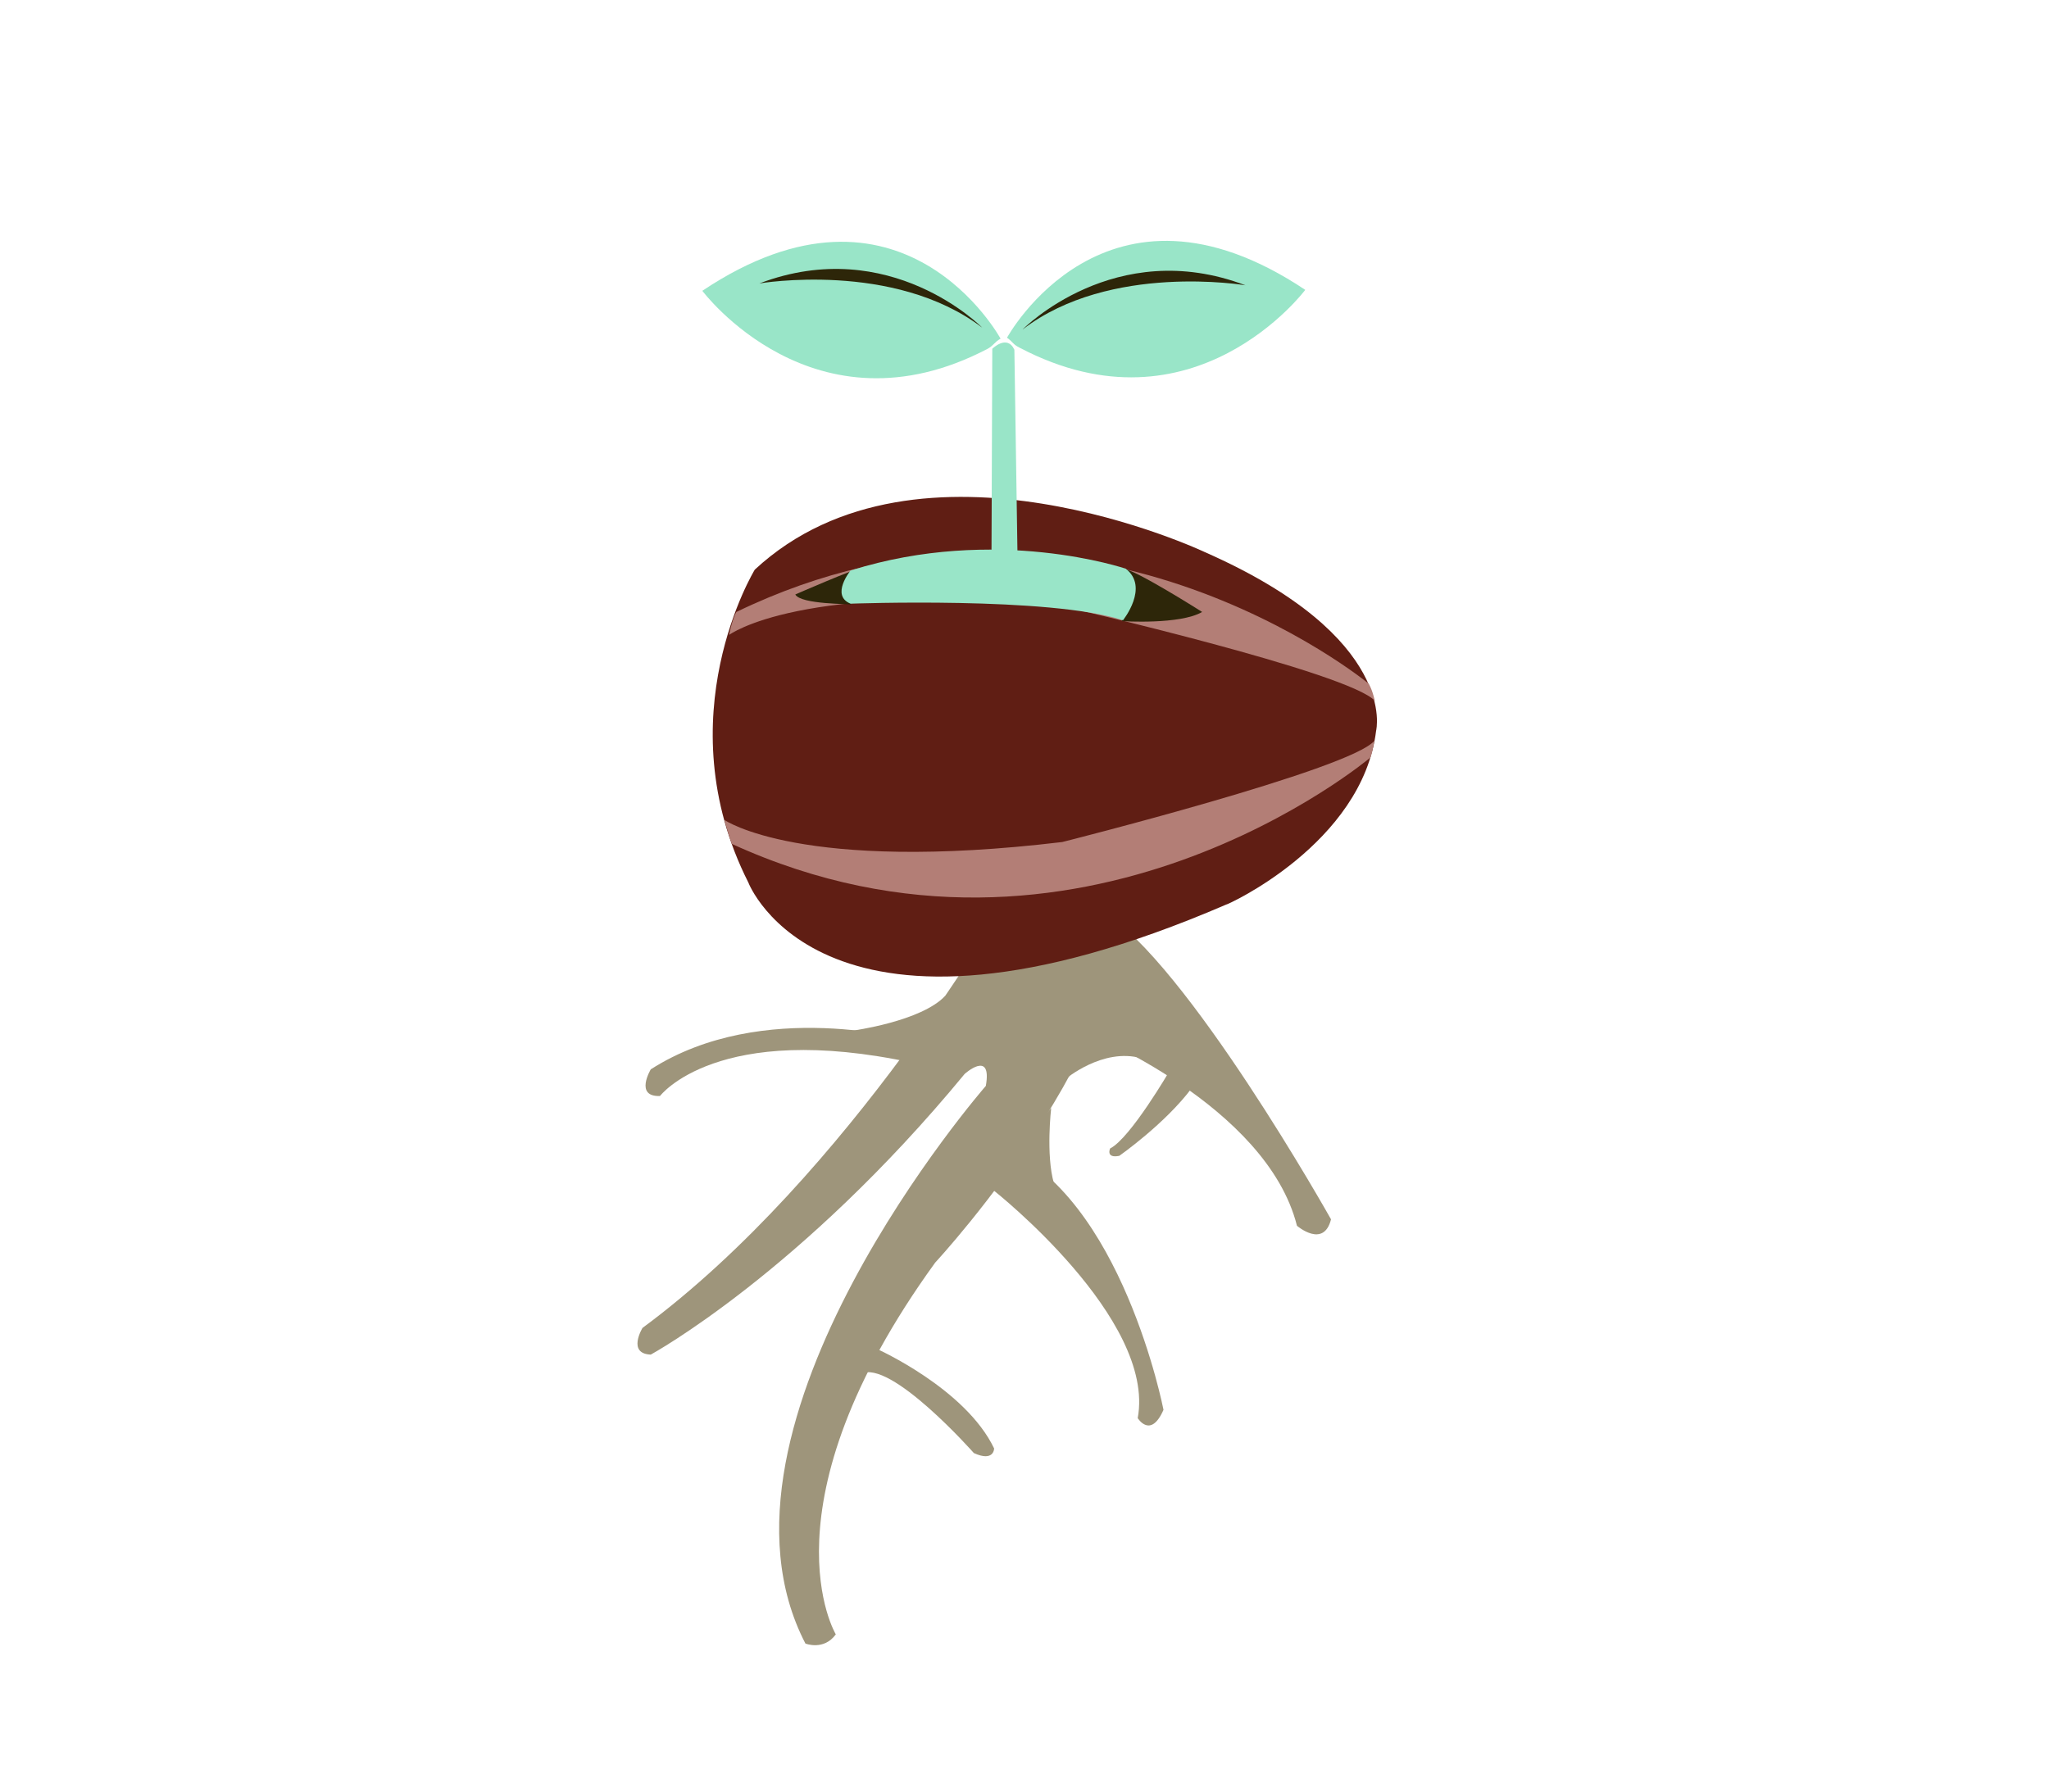 <?xml version="1.0" encoding="utf-8"?>
<!-- Generator: Adobe Illustrator 21.0.0, SVG Export Plug-In . SVG Version: 6.00 Build 0)  -->
<svg version="1.1" id="Layer_1" xmlns="http://www.w3.org/2000/svg" xmlns:xlink="http://www.w3.org/1999/xlink" x="0px" y="0px"
	 viewBox="0 0 222.6 194.7" style="enable-background:new 0 0 222.6 194.7;" xml:space="preserve">
<style type="text/css">
	.st0{fill:#9E957B;}
	.st1{fill:#FFB1AC;}
	.st2{fill:#79FFAE;}
	.st3{fill:#5BBF83;}
	.st4{fill:#2D2609;}
	.st5{fill:#88BAA6;}
	.st6{fill:#601E14;}
	.st7{fill:#FFFFFF;}
	.st8{fill:#1D1906;}
	.st9{fill:#F3F1EC;}
	.st10{fill:#AE9E9B;}
	.st11{fill:#B37E76;}
	.st12{fill:#CCA9A3;}
	.st13{fill:#865F59;}
	.st14{fill:#867B5A;}
	.st15{fill:#99E5C8;}
	.st16{fill:none;stroke:#FFD0CD;stroke-width:0.5;stroke-miterlimit:10;}
	.st17{fill:#FFD0CD;}
</style>
<g>
	<g>
		<path class="st0" d="M109.5,97.5c0,0-17.1,30.1-39.7,46.8c0,0-1.7,2.8,0.9,2.9c0,0,16.3-8.9,34.1-30.5c0,0,3-2.7,2.3,1.3
			c0,0-32,36.7-19.6,60.6c0,0,2,0.8,3.3-1c0,0-8.4-13.9,10.8-40.4c0,0,24.9-26.8,19.7-44.1L109.5,97.5z"/>
	</g>
	<path class="st0" d="M118,112.2c0,0,19.6,7.9,22.9,21c0,0,2.9,2.5,3.7-0.7c0,0-15.7-28-24.9-33.5"/>
	<path class="st0" d="M115.7,117.3c0,0,4.1-3.5,8.3-2.3l-1.9-5.1l-9.2,0.3L115.7,117.3z"/>
	<path class="st0" d="M108,129.4c0,0,17.6,13.9,15.6,24.7c0,0,1.4,2.3,2.8-0.9c0,0-4.5-23.2-17.6-28.6"/>
	<path class="st0" d="M114.2,120.4c0,0-0.6,5.1,0.3,8.2l-5.2-2.4L114.2,120.4z"/>
	<path class="st0" d="M127.1,116.3c0,0-4.3,7.4-6.5,8.5c0,0-0.5,1.1,1,0.8c0,0,5-3.5,7.9-7.4"/>
	<path class="st0" d="M99.2,113.1c0,0-16.3-4.7-28.5,3.1c0,0-1.8,3,1,2.9c0,0,6.2-8.2,27.5-3.6"/>
	<path class="st0" d="M92.6,112c0,0,7.5-1,10.1-3.8l-2.6,5.9l-6-0.8L92.6,112z"/>
	<path class="st0" d="M95.3,146.6c0,0,9.6,4.3,12.7,10.8c0,0,0,1.5-2.2,0.5c0,0-9.1-10.3-12.3-8.6"/>
</g>
<g>
	<g>
		<path class="st6" d="M149.5,79.4c0,0,2.5-10.1-18.6-19.4c0,0-31-14.7-48.9,1.9c0,0-9.8,16-0.7,34c0,0,8.1,21.3,51.9,2.4
			C133.2,98.4,148,91.7,149.5,79.4z"/>
		<path class="st11" d="M148.7,74.3c0,0-31.3-25.9-68.7-7.8c0,0-0.4,0.6-0.8,2.5c0,0,7.8-5.9,36.3-3.1c0,0,31.3,7.2,33.9,10.3
			C149.3,76.1,149.2,75.2,148.7,74.3z"/>
		<path class="st11" d="M148.9,82.3c0,0-31.6,26.7-69.4,9.4c0,0-0.3-0.8-0.8-2.6c0,0,8.3,5.8,36.7,2.4c0,0,31.4-7.9,33.9-11
			C149.3,80.5,149.2,81.3,148.9,82.3z"/>
	</g>
	<path class="st4" d="M86.4,64.6c0,0,6.4-2.8,7.5-3l-1.5,4.1C92.4,65.6,87,65.7,86.4,64.6z"/>
	<path class="st4" d="M130.6,66.5c0,0-7.4-4.7-8.6-4.7l-0.1,5.7C122,67.5,128.2,67.9,130.6,66.5z"/>
	<path class="st15" d="M92.4,62c0,0-2.2,2.7,0,3.6c0,0,21.7-0.8,29.6,1.8c0,0,2.9-3.6,0.3-5.6C122.3,61.8,108.2,57,92.4,62z"/>
	<path class="st15" d="M107.7,63.8l0.1-25.9c0,0,1.6-1.6,2.4,0.1l0.4,26.3C110.6,64.2,109,64.4,107.7,63.8z"/>
	<path class="st15" d="M108.7,36.8c0,0-10.7-19.7-32.4-5.2c0,0,12.1,16.2,31,6.3C108,37.5,108,37.2,108.7,36.8z"/>
	<path class="st15" d="M109.4,36.7c0,0,10.7-19.7,32.4-5.2c0,0-12.1,16.2-31,6.3C110,37.4,110.1,37.2,109.4,36.7z"/>
	<path class="st4" d="M106.7,35.6c0,0-10-10.2-24.2-4.8C82.5,30.8,97.1,28.3,106.7,35.6z"/>
	<path class="st4" d="M135.3,31c0,0-14.7-2.5-24.2,4.8C111.1,35.8,121.1,25.6,135.3,31"/>
</g>
</svg>
